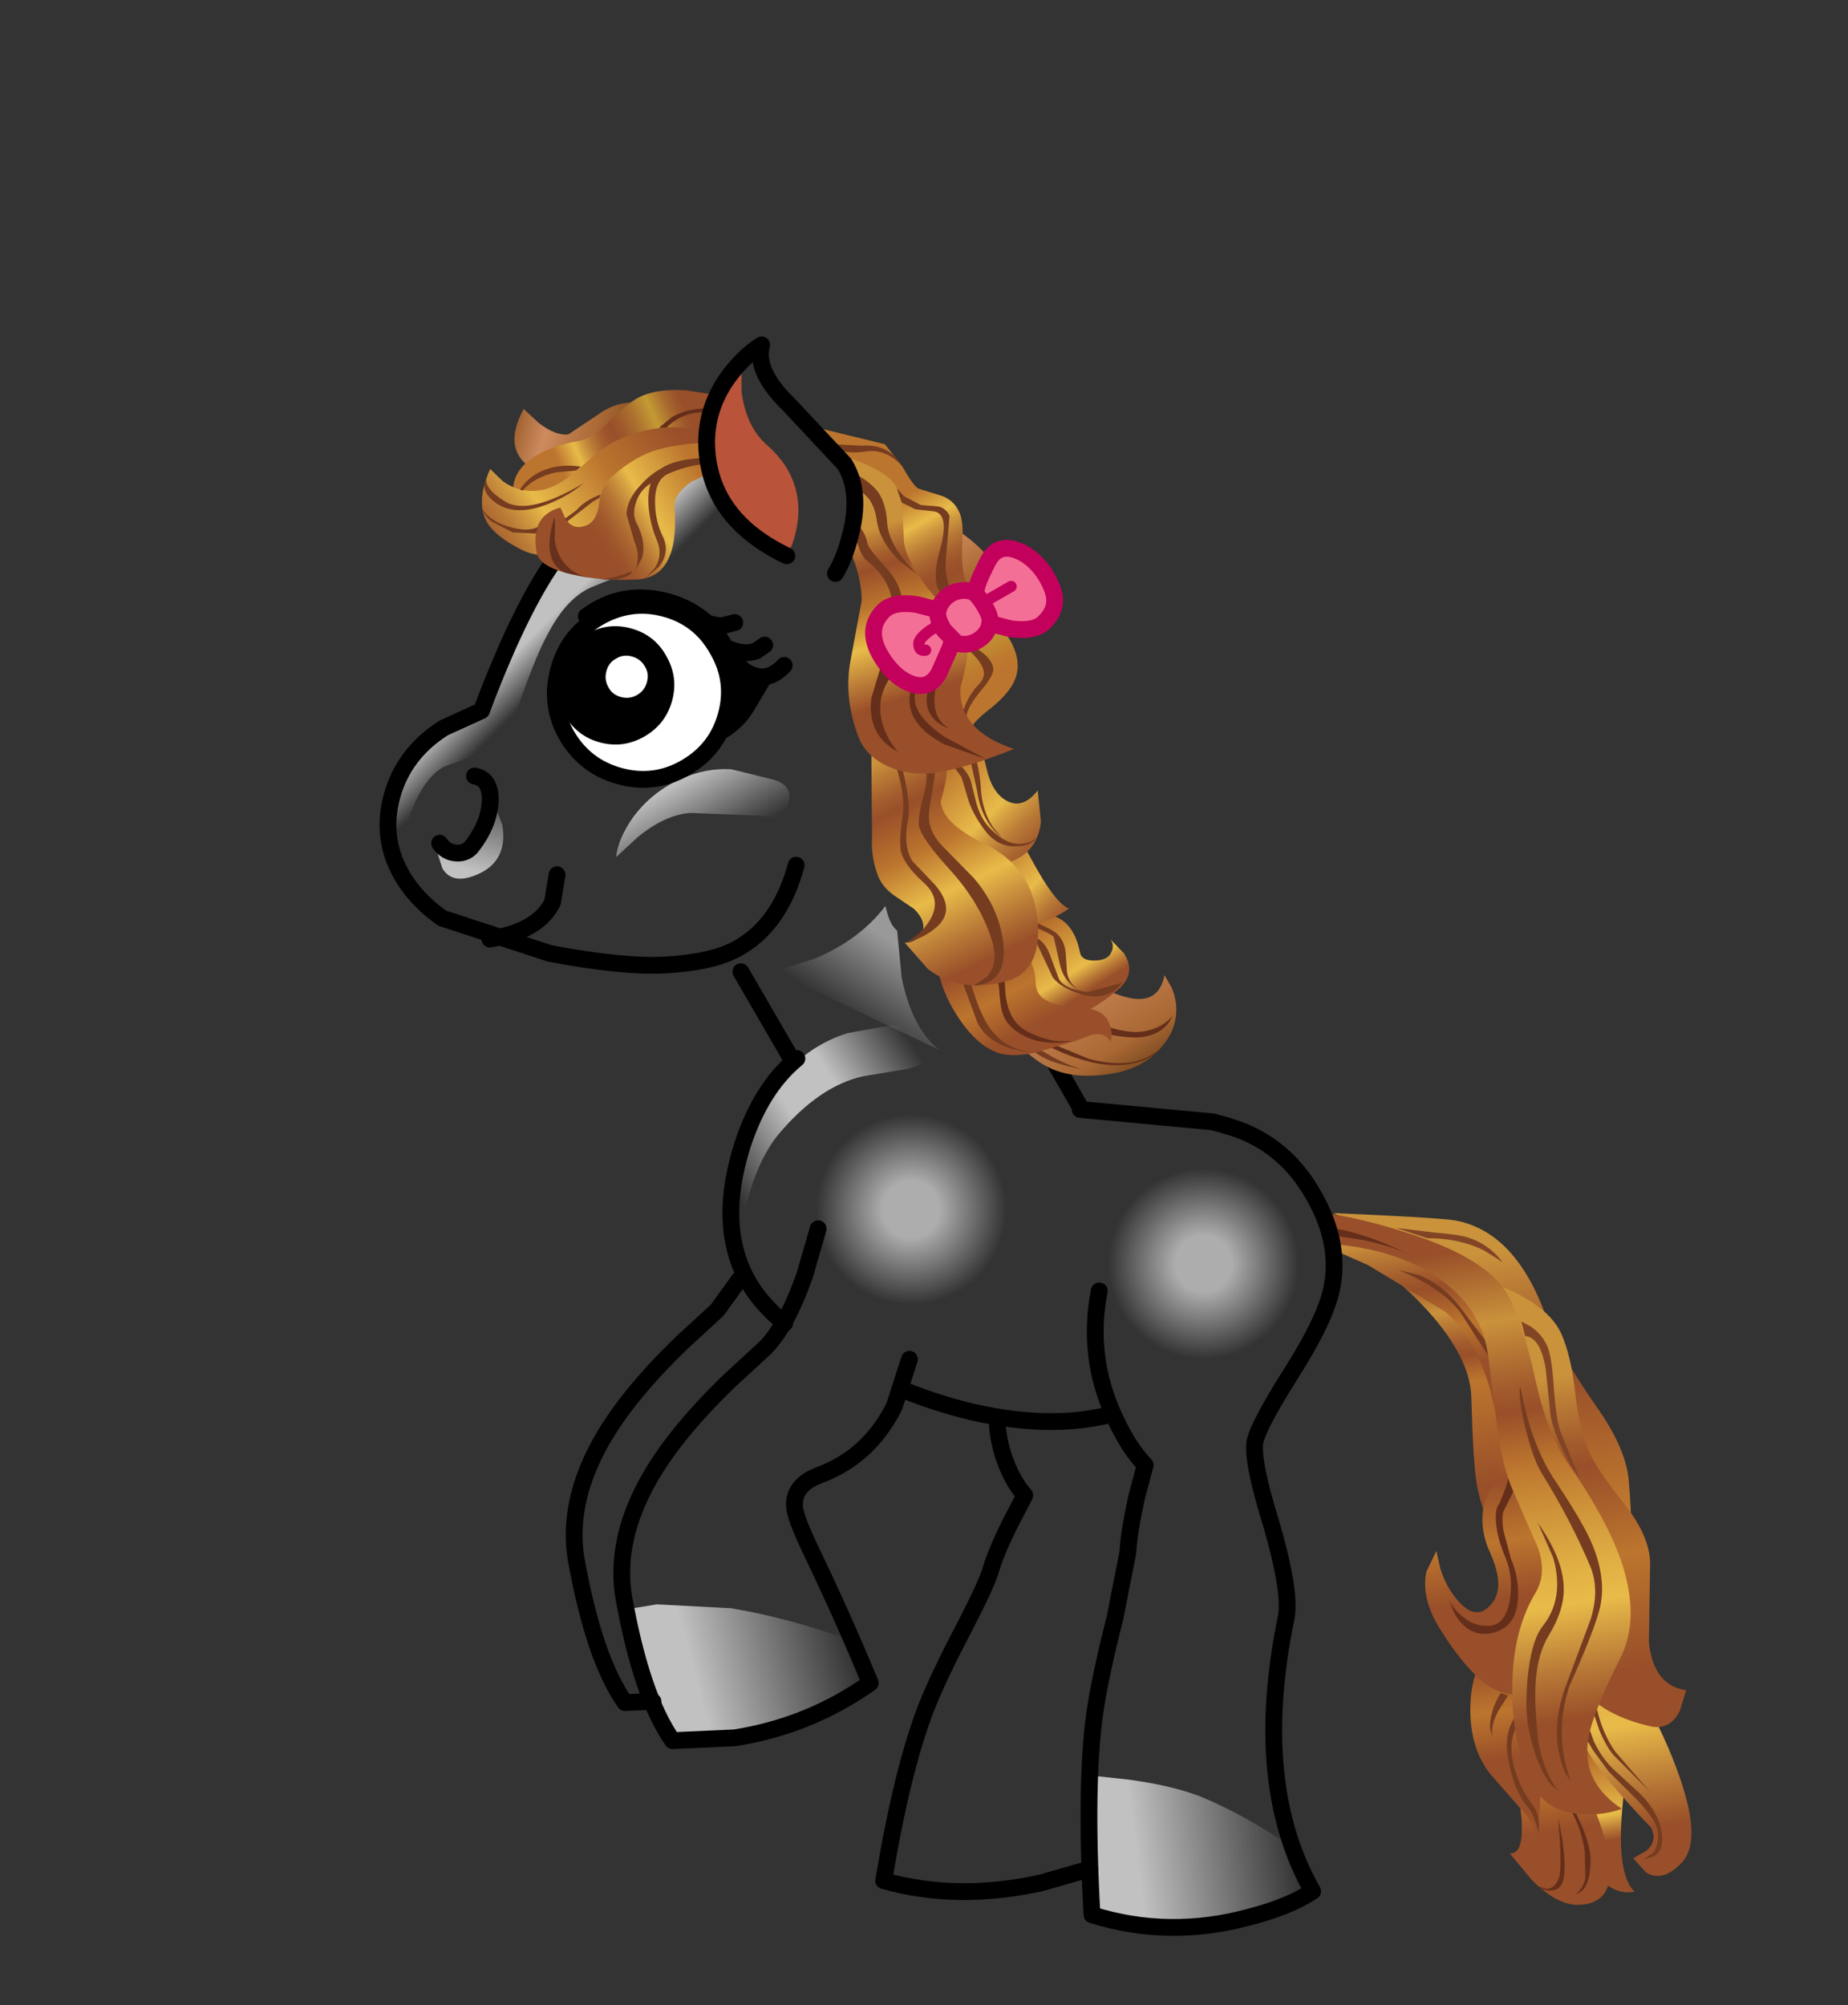 
<svg xmlns="http://www.w3.org/2000/svg" version="1.1" xmlns:xlink="http://www.w3.org/1999/xlink" preserveAspectRatio="none" x="0px" y="0px" width="330px" height="358px" viewBox="50 364 330 358">
<rect x="50" y="364" width="330" height="358" fill="#333333" stroke="none"/>
<defs>
<linearGradient id="Gradient_1" gradientUnits="userSpaceOnUse" x1="50.737" y1="56.2" x2="56.562" y2="47.6" spreadMethod="pad">
<stop  offset="2.745%" stop-color="#FFFFFF" stop-opacity="0"/>

<stop  offset="76.863%" stop-color="#FFFFFF" stop-opacity="0.498"/>
</linearGradient>

<linearGradient id="Gradient_2" gradientUnits="userSpaceOnUse" x1="37.837" y1="71.888" x2="58.363" y2="58.013" spreadMethod="pad">
<stop  offset="9.804%" stop-color="#FFFFFF" stop-opacity="0"/>

<stop  offset="43.137%" stop-color="#FFFFFF" stop-opacity="0.698"/>

<stop  offset="61.961%" stop-color="#FFFFFF" stop-opacity="0.698"/>

<stop  offset="92.941%" stop-color="#FFFFFF" stop-opacity="0"/>
</linearGradient>

<linearGradient id="Gradient_3" gradientUnits="userSpaceOnUse" x1="71.875" y1="130.962" x2="90.825" y2="128.438" spreadMethod="pad">
<stop  offset="23.529%" stop-color="#FFFFFF" stop-opacity="0.698"/>

<stop  offset="98.431%" stop-color="#FFFFFF" stop-opacity="0"/>
</linearGradient>

<linearGradient id="Gradient_4" gradientUnits="userSpaceOnUse" x1="32.512" y1="115.35" x2="50.788" y2="110.45" spreadMethod="pad">
<stop  offset="23.529%" stop-color="#FFFFFF" stop-opacity="0.698"/>

<stop  offset="98.431%" stop-color="#FFFFFF" stop-opacity="0"/>
</linearGradient>

<radialGradient id="Gradient_5" gradientUnits="userSpaceOnUse" cx="0" cy="0" r="8.512" fx="0" fy="0" gradientTransform="matrix( 1, 0, 0, -1, 8.55,8.55) " spreadMethod="pad">
<stop  offset="29.412%" stop-color="#FFFFFF" stop-opacity="0.6"/>

<stop  offset="100%" stop-color="#FFFFFF" stop-opacity="0"/>
</radialGradient>

<linearGradient id="Gradient_6" gradientUnits="userSpaceOnUse" x1="29.988" y1="26.137" x2="21.613" y2="17.762" spreadMethod="pad">
<stop  offset="38.824%" stop-color="#FFFFFF" stop-opacity="0"/>

<stop  offset="70.98%" stop-color="#FFFFFF" stop-opacity="0.698"/>
</linearGradient>

<linearGradient id="Gradient_7" gradientUnits="userSpaceOnUse" x1="18.363" y1="35.25" x2="16.137" y2="43.55" spreadMethod="pad">
<stop  offset="17.255%" stop-color="#FFFFFF" stop-opacity="0.2"/>

<stop  offset="88.627%" stop-color="#FFFFFF" stop-opacity="0.698"/>
</linearGradient>

<linearGradient id="Gradient_8" gradientUnits="userSpaceOnUse" x1="38.988" y1="40.912" x2="35.413" y2="34.688" spreadMethod="pad">
<stop  offset="0%" stop-color="#FFFFFF" stop-opacity="0"/>

<stop  offset="100%" stop-color="#FFFFFF" stop-opacity="0.698"/>
</linearGradient>

<linearGradient id="Gradient_9" gradientUnits="userSpaceOnUse" x1="32.013" y1="25.65" x2="41.987" y2="38.55" spreadMethod="pad">
<stop  offset="0.392%" stop-color="#994F29"/>

<stop  offset="14.118%" stop-color="#CA923B"/>

<stop  offset="18.039%" stop-color="#BD7F36"/>

<stop  offset="26.275%" stop-color="#A35C2D"/>

<stop  offset="30.98%" stop-color="#994F29"/>

<stop  offset="40.784%" stop-color="#BC752E"/>

<stop  offset="67.059%" stop-color="#E8BB49"/>

<stop  offset="74.118%" stop-color="#B87836"/>

<stop  offset="79.216%" stop-color="#994F29"/>

<stop  offset="98.431%" stop-color="#994F29"/>
</linearGradient>

<linearGradient id="Gradient_10" gradientUnits="userSpaceOnUse" x1="27.062" y1="28.938" x2="36.837" y2="41.562" spreadMethod="pad">
<stop  offset="0%" stop-color="#CA923B"/>

<stop  offset="7.059%" stop-color="#BD7F36"/>

<stop  offset="22.353%" stop-color="#A35C2D"/>

<stop  offset="30.588%" stop-color="#994F29"/>

<stop  offset="53.333%" stop-color="#BC752E"/>

<stop  offset="74.902%" stop-color="#994F29"/>

<stop  offset="90.98%" stop-color="#994F29"/>

<stop  offset="98.431%" stop-color="#994F29"/>
</linearGradient>

<linearGradient id="Gradient_11" gradientUnits="userSpaceOnUse" x1="10.387" y1="1.887" x2="23.113" y2="18.312" spreadMethod="pad">
<stop  offset="0.392%" stop-color="#994F29"/>

<stop  offset="14.118%" stop-color="#CA923B"/>

<stop  offset="18.039%" stop-color="#BD7F36"/>

<stop  offset="26.275%" stop-color="#A35C2D"/>

<stop  offset="30.98%" stop-color="#994F29"/>

<stop  offset="40.784%" stop-color="#BC752E"/>

<stop  offset="79.216%" stop-color="#994F29"/>

<stop  offset="98.431%" stop-color="#994F29"/>
</linearGradient>

<linearGradient id="Gradient_12" gradientUnits="userSpaceOnUse" x1="21.3" y1="24.9" x2="31.6" y2="38.2" spreadMethod="pad">
<stop  offset="0%" stop-color="#CA923B"/>

<stop  offset="7.059%" stop-color="#BD7F36"/>

<stop  offset="22.353%" stop-color="#A35C2D"/>

<stop  offset="30.588%" stop-color="#994F29"/>

<stop  offset="53.333%" stop-color="#BC752E"/>

<stop  offset="74.902%" stop-color="#994F29"/>

<stop  offset="90.98%" stop-color="#994F29"/>

<stop  offset="98.431%" stop-color="#994F29"/>
</linearGradient>

<linearGradient id="Gradient_13" gradientUnits="userSpaceOnUse" x1="6.025" y1="1.087" x2="14.475" y2="12.012" spreadMethod="pad">
<stop  offset="0%" stop-color="#CA923B"/>

<stop  offset="7.059%" stop-color="#BD7F36"/>

<stop  offset="22.353%" stop-color="#A35C2D"/>

<stop  offset="30.588%" stop-color="#994F29"/>

<stop  offset="53.333%" stop-color="#BC752E"/>

<stop  offset="74.902%" stop-color="#994F29"/>

<stop  offset="90.98%" stop-color="#994F29"/>

<stop  offset="98.431%" stop-color="#994F29"/>
</linearGradient>

<linearGradient id="Gradient_14" gradientUnits="userSpaceOnUse" x1="11.512" y1="3.625" x2="48.688" y2="51.675" spreadMethod="pad">
<stop  offset="0%" stop-color="#CA923B"/>

<stop  offset="3.922%" stop-color="#BD7F36"/>

<stop  offset="12.157%" stop-color="#A35C2D"/>

<stop  offset="16.863%" stop-color="#994F29"/>

<stop  offset="32.941%" stop-color="#BC752E"/>

<stop  offset="61.569%" stop-color="#E8BB49"/>

<stop  offset="69.412%" stop-color="#B87836"/>

<stop  offset="74.902%" stop-color="#994F29"/>

<stop  offset="90.98%" stop-color="#994F29"/>

<stop  offset="98.431%" stop-color="#994F29"/>
</linearGradient>

<linearGradient id="Gradient_15" gradientUnits="userSpaceOnUse" x1="-1.663" y1="5.537" x2="10.663" y2="21.462" spreadMethod="pad">
<stop  offset="0%" stop-color="#CA923B"/>

<stop  offset="7.059%" stop-color="#BD7F36"/>

<stop  offset="22.353%" stop-color="#A35C2D"/>

<stop  offset="30.588%" stop-color="#994F29"/>

<stop  offset="53.333%" stop-color="#BC752E"/>

<stop  offset="74.902%" stop-color="#994F29"/>

<stop  offset="90.98%" stop-color="#994F29"/>

<stop  offset="98.431%" stop-color="#994F29"/>
</linearGradient>

<linearGradient id="Gradient_16" gradientUnits="userSpaceOnUse" x1="4.85" y1="1.363" x2="28.45" y2="31.838" spreadMethod="pad">
<stop  offset="14.118%" stop-color="#CA923B"/>

<stop  offset="18.431%" stop-color="#BD7F36"/>

<stop  offset="27.451%" stop-color="#A35C2D"/>

<stop  offset="32.549%" stop-color="#994F29"/>

<stop  offset="50.98%" stop-color="#BC752E"/>

<stop  offset="73.725%" stop-color="#994F29"/>

<stop  offset="100%" stop-color="#994F29"/>
</linearGradient>

<linearGradient id="Gradient_17" gradientUnits="userSpaceOnUse" x1="10.188" y1="1.575" x2="36.013" y2="34.925" spreadMethod="pad">
<stop  offset="0.392%" stop-color="#994F29"/>

<stop  offset="14.118%" stop-color="#CA923B"/>

<stop  offset="18.039%" stop-color="#BD7F36"/>

<stop  offset="26.275%" stop-color="#A35C2D"/>

<stop  offset="30.98%" stop-color="#994F29"/>

<stop  offset="40.784%" stop-color="#BC752E"/>

<stop  offset="49.804%" stop-color="#CE9239"/>

<stop  offset="60.784%" stop-color="#E1B044"/>

<stop  offset="67.059%" stop-color="#E8BB49"/>

<stop  offset="79.216%" stop-color="#B87836"/>

<stop  offset="87.843%" stop-color="#994F29"/>

<stop  offset="98.431%" stop-color="#994F29"/>
</linearGradient>

<linearGradient id="Gradient_18" gradientUnits="userSpaceOnUse" x1="9.337" y1="8.587" x2="16.363" y2="26.212" spreadMethod="pad">
<stop  offset="0%" stop-color="#A26331"/>

<stop  offset="20%" stop-color="#CE8B5E"/>

<stop  offset="70.588%" stop-color="#AA6834"/>

<stop  offset="93.333%" stop-color="#6D411A"/>
</linearGradient>

<linearGradient id="Gradient_19" gradientUnits="userSpaceOnUse" x1="7.087" y1="1.488" x2="14.113" y2="19.113" spreadMethod="pad">
<stop  offset="0%" stop-color="#CA923B"/>

<stop  offset="3.922%" stop-color="#BD7F36"/>

<stop  offset="12.157%" stop-color="#A35C2D"/>

<stop  offset="16.863%" stop-color="#994F29"/>

<stop  offset="32.941%" stop-color="#BC752E"/>

<stop  offset="61.569%" stop-color="#E8BB49"/>

<stop  offset="69.412%" stop-color="#B87836"/>

<stop  offset="74.902%" stop-color="#994F29"/>

<stop  offset="90.98%" stop-color="#994F29"/>

<stop  offset="98.431%" stop-color="#994F29"/>
</linearGradient>

<linearGradient id="Gradient_20" gradientUnits="userSpaceOnUse" x1="2.962" y1="2.475" x2="9.037" y2="21.425" spreadMethod="pad">
<stop  offset="0%" stop-color="#CA923B"/>

<stop  offset="7.059%" stop-color="#BD7F36"/>

<stop  offset="22.353%" stop-color="#A35C2D"/>

<stop  offset="30.588%" stop-color="#994F29"/>

<stop  offset="53.333%" stop-color="#BC752E"/>

<stop  offset="74.902%" stop-color="#994F29"/>

<stop  offset="90.98%" stop-color="#994F29"/>

<stop  offset="98.431%" stop-color="#994F29"/>
</linearGradient>

<linearGradient id="Gradient_21" gradientUnits="userSpaceOnUse" x1="7.5" y1="11.2" x2="16.8" y2="22.5" spreadMethod="pad">
<stop  offset="0.784%" stop-color="#994F29"/>

<stop  offset="34.118%" stop-color="#BC752E"/>

<stop  offset="64.314%" stop-color="#E8BB49"/>

<stop  offset="70.588%" stop-color="#D29C40"/>

<stop  offset="78.824%" stop-color="#B97A36"/>

<stop  offset="86.667%" stop-color="#A8622F"/>

<stop  offset="93.725%" stop-color="#9D542B"/>

<stop  offset="100%" stop-color="#994F29"/>
</linearGradient>

<linearGradient id="Gradient_22" gradientUnits="userSpaceOnUse" x1="2.638" y1="2.675" x2="14.463" y2="17.025" spreadMethod="pad">
<stop  offset="0.784%" stop-color="#994F29"/>

<stop  offset="34.118%" stop-color="#BC752E"/>

<stop  offset="64.314%" stop-color="#E8BB49"/>

<stop  offset="70.588%" stop-color="#D29C40"/>

<stop  offset="78.824%" stop-color="#B97A36"/>

<stop  offset="86.667%" stop-color="#A8622F"/>

<stop  offset="93.725%" stop-color="#9D542B"/>

<stop  offset="100%" stop-color="#994F29"/>
</linearGradient>

<linearGradient id="Gradient_23" gradientUnits="userSpaceOnUse" x1="2.275" y1="5.787" x2="12.025" y2="30.212" spreadMethod="pad">
<stop  offset="0%" stop-color="#CA923B"/>

<stop  offset="3.922%" stop-color="#BD7F36"/>

<stop  offset="12.157%" stop-color="#A35C2D"/>

<stop  offset="16.863%" stop-color="#994F29"/>

<stop  offset="32.941%" stop-color="#BC752E"/>

<stop  offset="49.02%" stop-color="#E8BB49"/>

<stop  offset="64.314%" stop-color="#B87836"/>

<stop  offset="74.902%" stop-color="#994F29"/>

<stop  offset="90.98%" stop-color="#994F29"/>

<stop  offset="98.431%" stop-color="#994F29"/>
</linearGradient>

<linearGradient id="Gradient_24" gradientUnits="userSpaceOnUse" x1="12.837" y1="4.35" x2="21.462" y2="13.05" spreadMethod="pad">
<stop  offset="0%" stop-color="#A26331"/>

<stop  offset="20%" stop-color="#CE8B5E"/>

<stop  offset="54.118%" stop-color="#AA6834"/>

<stop  offset="93.333%" stop-color="#6D411A"/>
</linearGradient>

<linearGradient id="Gradient_25" gradientUnits="userSpaceOnUse" x1="6.1" y1="3.087" x2="21.3" y2="18.413" spreadMethod="pad">
<stop  offset="15.294%" stop-color="#BC752E"/>

<stop  offset="28.235%" stop-color="#E8BB49"/>

<stop  offset="32.549%" stop-color="#D29C40"/>

<stop  offset="38.431%" stop-color="#B97A36"/>

<stop  offset="43.922%" stop-color="#A8622F"/>

<stop  offset="49.02%" stop-color="#9D542B"/>

<stop  offset="53.333%" stop-color="#994F29"/>

<stop  offset="59.216%" stop-color="#9E582B"/>

<stop  offset="68.235%" stop-color="#AC702E"/>

<stop  offset="79.216%" stop-color="#C29734"/>

<stop  offset="80%" stop-color="#C49A34"/>

<stop  offset="83.529%" stop-color="#C29133"/>

<stop  offset="92.157%" stop-color="#BE7C2F"/>

<stop  offset="97.647%" stop-color="#BC752E"/>
</linearGradient>

<linearGradient id="Gradient_26" gradientUnits="userSpaceOnUse" x1="7.437" y1="7.9" x2="18.762" y2="24.9" spreadMethod="pad">
<stop  offset="0%" stop-color="#CA923B"/>

<stop  offset="3.922%" stop-color="#BD7F36"/>

<stop  offset="12.157%" stop-color="#A35C2D"/>

<stop  offset="16.863%" stop-color="#994F29"/>

<stop  offset="32.941%" stop-color="#BC752E"/>

<stop  offset="49.02%" stop-color="#E8BB49"/>

<stop  offset="64.314%" stop-color="#B87836"/>

<stop  offset="74.902%" stop-color="#994F29"/>

<stop  offset="90.98%" stop-color="#994F29"/>

<stop  offset="98.431%" stop-color="#994F29"/>
</linearGradient>

<linearGradient id="Gradient_27" gradientUnits="userSpaceOnUse" x1="1.412" y1="6.55" x2="14.388" y2="6.55" spreadMethod="pad">
<stop  offset="0%" stop-color="#A26331"/>

<stop  offset="20%" stop-color="#CE8B5E"/>

<stop  offset="54.118%" stop-color="#AA6834"/>

<stop  offset="93.333%" stop-color="#6D411A"/>
</linearGradient>

<linearGradient id="Gradient_28" gradientUnits="userSpaceOnUse" x1="5.025" y1="11.925" x2="16.375" y2="2.775" spreadMethod="pad">
<stop  offset="15.294%" stop-color="#BC752E"/>

<stop  offset="28.235%" stop-color="#E8BB49"/>

<stop  offset="32.549%" stop-color="#D29C40"/>

<stop  offset="38.431%" stop-color="#B97A36"/>

<stop  offset="43.922%" stop-color="#A8622F"/>

<stop  offset="49.02%" stop-color="#9D542B"/>

<stop  offset="53.333%" stop-color="#994F29"/>

<stop  offset="59.216%" stop-color="#9E582B"/>

<stop  offset="68.235%" stop-color="#AC702E"/>

<stop  offset="79.216%" stop-color="#C29734"/>

<stop  offset="80%" stop-color="#C49A34"/>

<stop  offset="83.137%" stop-color="#BB8B32"/>

<stop  offset="90.196%" stop-color="#A96A2E"/>

<stop  offset="90.196%" stop-color="#A96A2E" stop-opacity="0"/>

<stop  offset="100%" stop-color="#000000" stop-opacity="0"/>
</linearGradient>

<linearGradient id="Gradient_29" gradientUnits="userSpaceOnUse" x1="5.025" y1="11.925" x2="16.375" y2="2.775" spreadMethod="pad">
<stop  offset="0%" stop-color="#000000" stop-opacity="0"/>

<stop  offset="90.196%" stop-color="#A96A2E" stop-opacity="0"/>

<stop  offset="90.196%" stop-color="#A96A2E"/>

<stop  offset="96.078%" stop-color="#9D562B"/>

<stop  offset="100%" stop-color="#994F29"/>
</linearGradient>

<linearGradient id="Gradient_30" gradientUnits="userSpaceOnUse" x1="14.288" y1="2.838" x2="0.513" y2="19.663" spreadMethod="pad">
<stop  offset="0.784%" stop-color="#994F29"/>

<stop  offset="34.118%" stop-color="#BC752E"/>

<stop  offset="64.314%" stop-color="#E8BB49"/>

<stop  offset="70.588%" stop-color="#D29C40"/>

<stop  offset="78.824%" stop-color="#B97A36"/>

<stop  offset="86.667%" stop-color="#A8622F"/>

<stop  offset="93.725%" stop-color="#9D542B"/>

<stop  offset="100%" stop-color="#994F29"/>
</linearGradient>

<linearGradient id="Gradient_31" gradientUnits="userSpaceOnUse" x1="19.125" y1="7.412" x2="8.375" y2="18.788" spreadMethod="pad">
<stop  offset="2.353%" stop-color="#BC752E"/>

<stop  offset="37.255%" stop-color="#E8BB49"/>

<stop  offset="43.137%" stop-color="#D29C40"/>

<stop  offset="50.98%" stop-color="#B97A36"/>

<stop  offset="58.824%" stop-color="#A8622F"/>

<stop  offset="65.49%" stop-color="#9D542B"/>

<stop  offset="71.373%" stop-color="#994F29"/>

<stop  offset="100%" stop-color="#994F29"/>
</linearGradient>

<g id="Symbol_100_0_Layer0_0_FILL">
<path fill="url(#Gradient_1)" stroke="none" d="
M 55.05 48.1
Q 54.55 47.7 54.25 46.8
L 54 45.9
Q 51.75 48.9 47.7 50.6
L 44.1 51.75 58.8 58.75
Q 56.35 56.8 55.45 52.25
L 55.05 48.1 Z"/>
</g>

<g id="Symbol_100_0_Layer0_1_FILL">
<path fill="url(#Gradient_2)" stroke="none" d="
M 54 56.65
L 50.65 57.25
Q 46.9 58.4 44.2 61.85 41.7 65.2 41.1 69.25 40.45 73.35 40.9 76.4 41.05 74.8 41.55 72.7 42.6 68.55 44.45 66.3 48.1 61.95 52.05 61.1
L 55.05 60.6
Q 56.7 60.4 57.7 59.75 59.5 58.65 57.75 57.45 56.05 56.15 54 56.65 Z"/>
</g>

<g id="Symbol_100_0_Layer0_2_FILL">
<path fill="url(#Gradient_3)" stroke="none" d="
M 72.5 123.55
Q 72.25 129.45 72.9 135.85 79.8 138 86.55 136 89.95 135.05 91.9 133.6 91.05 132.05 90.35 129.95 85.95 126.95 82 125.35 79.45 124.4 75.75 123.9
L 72.5 123.55 Z"/>
</g>

<g id="Symbol_100_0_Layer0_3_FILL">
<path fill="url(#Gradient_4)" stroke="none" d="
M 52.6 115.25
L 50.85 111.45
Q 45.55 109.5 40.25 108.6
L 33.6 108.25 30.85 108.7
Q 32.35 116.7 34.95 120.45
L 40.5 120.15
Q 47.2 119.1 52.6 115.25 Z"/>
</g>

<g id="Symbol_3_0_Layer0_0_FILL">
<path fill="url(#Gradient_5)" stroke="none" d="
M 17.05 8.55
Q 17.05 5 14.55 2.5 12.05 0 8.55 0 5.05 0 2.5 2.5 0 5.05 0 8.55 0 12.05 2.5 14.55 5 17.05 8.55 17.05 12.1 17.05 14.55 14.55 17.05 12.1 17.05 8.55 Z"/>
</g>

<g id="Symbol_101_0_Layer0_0_FILL">
<path fill="url(#Gradient_6)" stroke="none" d="
M 42.8 11.4
Q 49.7 8.25 46.6 7.45 38.95 5.4 33.15 7.9 29.8 9.35 26 13.35 23.25 16.2 20.35 22.65 18.85 25.9 17.95 28.55
L 14.6 30.15
Q 10.9 32.5 9.9 36.2 9.3 38.5 9.85 40.8
L 10.45 42.55
Q 10.65 40.6 11.3 38.6 12.6 34.4 14.75 33.4 16.95 32.7 18.2 31.8 20.55 30.35 21.5 27.3 22.9 23.35 23.85 21.65 25.6 18.25 28 17.35
L 42.8 11.4 Z"/>
</g>

<g id="Symbol_101_0_Layer0_1_FILL">
<path fill="url(#Gradient_7)" stroke="none" d="
M 17.85 39.55
Q 16 42.4 14.2 40.35
L 14 41.15 14.45 42.55
Q 15.2 43.8 16.85 43.35 20.4 42.3 19.8 38.65
L 18.5 35.3
Q 18.65 36.35 18.4 37.8
L 17.85 39.55 Z"/>
</g>

<g id="Symbol_101_0_Layer0_2_FILL">
<path fill="url(#Gradient_8)" stroke="none" d="
M 43 37.85
Q 44.95 38.35 45.35 36.75 45.8 35.1 43.9 34.6
L 40.25 33.7
Q 38 33.55 35.65 34.6 33.15 35.75 31.5 37.95 30.15 39.85 29.95 41.55
L 31.9 39.75
Q 34.35 37.75 36.6 37.6
L 43 37.85 Z"/>
</g>

<g id="Mask_Mask_Symbol_96_0_Layer0_0_FILL">
<path fill="#FFFFFF" stroke="none" d="
M 93.65 75
Q 95 80.5 91.25 85.95
L 98.65 101.75 101.25 114.4 101.15 142.15 124 144.25 138.15 132.75 135.2 106.3 122.65 84.55 110.25 70.65 91.2 70.05
Q 93.2 73.3 93.65 75 Z"/>
</g>

<g id="Symbol_39_0_Layer0_0_FILL">
<path fill="url(#Gradient_9)" stroke="none" d="
M 38.1 31.45
L 37.65 23.45 33.05 22.8 32.45 25.45
Q 31.85 28.55 31.8 30.65 31.7 33.2 33 35.9 34.3 38.65 36.35 40 39.2 41.85 41.4 40 39.05 39.55 38.1 31.45 Z"/>
</g>

<g id="Symbol_39_0_Layer0_1_FILL">
<path fill="url(#Gradient_10)" stroke="none" d="
M 29.75 43.5
L 32.25 44.45
Q 35.1 45.15 36.95 43.9 41.3 41.05 36.3 35.8 33.65 33.05 32.25 29.8 30.7 26.2 31.4 23.45 28.65 25.2 26.65 27.55 22.7 32.3 26.5 35.55 29.35 38 30.15 40.6 30.9 42.9 29.75 43.5 Z"/>
</g>

<g id="Symbol_39_0_Layer0_2_FILL">
<path fill="url(#Gradient_11)" stroke="none" d="
M 23.3 19.65
Q 24.45 17.6 24.95 15.05 25.9 9.9 22.7 7.45 19.5 5 14.25 2.7 11.65 1.6 9.65 0.95
L 3.95 4.2
Q 7.05 3.95 10.65 5.05 15.35 6.55 16.3 9.6 17.9 14.65 18.7 16.15 20.4 19.25 23.3 19.65 Z"/>
</g>

<g id="Symbol_39_0_Layer0_3_FILL">
<path fill="url(#Gradient_12)" stroke="none" d="
M 24.1 20.95
Q 23.2 20.25 23.5 23.45 23.9 27.65 23.3 29.05 22.35 31.4 23.15 34.25 24.05 37.4 26.4 38.3
L 30.1 39.55
Q 31.4 39.95 31.8 40.65 31.05 36.6 29.7 32.1 27 23.1 24.1 20.95 Z"/>
</g>

<g id="Symbol_39_0_Layer0_4_FILL">
<path fill="url(#Gradient_13)" stroke="none" d="
M 17.45 7.6
Q 18.6 9.1 19.2 10.5 19.7 7.9 18.05 5.15 16.3 2.15 12.85 0.55 9.8 -0.85 4.6 1.35 2 2.45 0 3.8
L 0.3 5.3 4.4 4.55 12.1 4.2
Q 15.05 4.6 17.45 7.6 Z"/>
</g>

<g id="Symbol_39_0_Layer0_5_FILL">
<path fill="#753C20" stroke="none" d="
M 28.2 34.3
L 29.35 36.05
Q 31.05 37.9 33.15 37.35
L 31.45 37
Q 29.6 36.3 28.2 34.3 Z"/>
</g>

<g id="Symbol_39_0_Layer0_6_FILL">
<path fill="#642E1A" stroke="none" d="
M 25.85 27.9
Q 25.85 28.5 24.3 29.9 23.35 30.8 22.45 30.95
L 22.7 31
Q 24.85 31 26.05 29.1
L 25.85 27.9 Z"/>
</g>

<g id="Symbol_39_0_Layer0_7_FILL">
<path fill="#753C20" stroke="none" d="
M 31.75 40.35
Q 31.65 39 30.65 38.5 29.35 37.9 28.5 36.85 27.15 35.25 27.5 33.35
L 27.15 32.4 26.95 33.5
Q 26.85 34.8 27.35 35.8 28.55 38.25 30.15 38.85 31.1 39.2 31.75 40.35 Z"/>
</g>

<g id="Symbol_39_0_Layer0_8_FILL">
<path fill="#753C20" stroke="none" d="
M 25.25 34.65
L 25.7 35.3
Q 25.239 34.521 25.6 32.85
L 26.1 31.15 25.4 31.35
Q 24.85 33.35 25.25 34.65 Z"/>
</g>

<g id="Symbol_39_0_Layer0_9_FILL">
<path fill="#753C20" stroke="none" d="
M 7.15 3.35
Q 11.25 2.5 13.45 3.45
L 16.95 5.5 16.3 4.4 13.5 3.15
Q 11.5 2.2 9.15 2.65
L 7.15 3.35 Z"/>
</g>

<g id="Symbol_39_0_Layer0_10_FILL">
<path fill="#642E1A" stroke="none" d="
M 32.95 44.6
Q 33.6 44.7 34.25 44.2 35.1 43.6 34.95 42.5 34.85 41.45 34 39.7
L 33.15 38.15 33.9 40.15
Q 34.6 42.25 34.55 42.8 34.45 43.95 33.7 44.4
L 32.95 44.6 Z"/>
</g>

<g id="Symbol_39_0_Layer0_11_FILL">
<path fill="#642E1A" stroke="none" d="
M 34.55 36.85
L 34.15 37
Q 35.35 37.75 36.2 39.45
L 36.85 41.55
Q 36.85 42.6 36.3 43.3 37.6 42.25 36.85 39.7 36.6 38.85 35.55 37.75
L 34.55 36.85 Z"/>
</g>

<g id="Symbol_40_0_Layer0_0_FILL">
<path fill="url(#Gradient_14)" stroke="none" d="
M 41.1 38.3
Q 42 39 41.2 40.4
L 40.25 41.65 41.65 42.1
Q 43.35 42.05 44.55 39.45 45.8 36.75 42.55 32.95 40.4 30.4 37.35 28.35 35.95 27.4 34.8 23.95
L 33.9 20.75
Q 33.3 16.75 31.5 12.2 30.55 9.75 27.05 8 22.65 5.75 20.7 3.55 16.15 -1.6 10.65 0.7 9.15 1.35 0 6.45
L 12.45 5.15 18.6 6.45 28.3 18.1 30.25 21.6
Q 32.05 25.95 31.5 30.2 30.95 34.4 35.4 36.4 37.75 37.4 41.1 38.3 Z"/>
</g>

<g id="Symbol_40_0_Layer0_1_FILL">
<path fill="#753C20" stroke="none" d="
M 41.8 38.3
Q 42.15 39.2 41.9 40.1
L 41.15 41.25 42.05 40.35
Q 42.85 39.15 41.9 37.75 41.1 36.6 39.35 36.2
L 36.45 35.65
Q 35.25 35.35 34.25 34.5
L 33.55 33.7 33.55 34.7 34.4 35.25 36.2 36.1 39.3 36.85
Q 41.5 37.5 41.8 38.3 Z"/>
</g>

<g id="Symbol_40_0_Layer0_2_FILL">
<path fill="#753C20" stroke="none" d="
M 40.25 35.55
L 36.35 34.2
Q 34.85 33.45 33.8 31.8
L 33.7 32.4 34.45 33.3
Q 35.4 34.25 36.25 34.55
L 40.25 35.55 Z"/>
</g>

<g id="Symbol_40_0_Layer0_3_FILL">
<path fill="#814526" stroke="none" d="
M 9.2 2.7
L 5.75 4.35 8.65 3.55
Q 11.35 1.9 13.8 1.55
L 15.7 1.5
Q 14 0.75 11.9 1.45 11.15 1.7 9.2 2.7 Z"/>
</g>

<g id="Symbol_41_0_Layer0_0_FILL">
<path fill="url(#Gradient_15)" stroke="none" d="
M 3.15 0
Q 4.1 3.7 4.2 6.15 4.25 7.4 3.55 10.4 3.2 13.15 5.1 14.85 7.25 16.8 6.3 18.9 5.45 20.9 3.55 20.35 2.15 19.95 1.15 18.7
L 0.4 17.5 0 19.65
Q 0.1 22.1 2.6 23.55 5.8 25.45 8.1 25.4 10.75 25.3 12.45 22.55 14.25 19.7 14 15.85 13.8 12.1 11.95 9.9
L 6.9 4.85
Q 3.65 1.65 3.15 0 Z"/>
</g>

<g id="Symbol_41_0_Layer0_1_FILL">
<path fill="#642E1A" stroke="none" d="
M 5 7.9
L 5 8.85 4.8 10.45
Q 4.5 11.15 4.95 12.2 5.4 13.35 6.5 14.4 7.65 15.5 7.85 17.55 8 19.7 6.7 20.6 5.4 21.5 4.1 21.3 3.2 21.2 2.55 20.7
L 3.45 21.55
Q 5.2 22.6 7 21.1 8.95 19.45 8.55 17.2 8.25 15.4 7 14.2
L 5.75 12.4
Q 5.2 11.3 5.35 10.75
L 5.75 8.7 5 7.9 Z"/>
</g>

<g id="Symbol_42_0_Layer0_0_FILL">
<path fill="url(#Gradient_16)" stroke="none" d="
M 27.7 22.55
Q 24.75 23.9 23.4 20.7
L 21.75 14.4
Q 21.1 12.3 18.2 11.1 14.65 9.65 13.65 8.5 12.45 7.15 11.35 4.6 10.3 2.25 9.05 1.05 7.55 -0.4 3.65 0.2
L 0 1.05
Q 2.2 0.95 4.1 3.5 5.7 5.6 6.5 8.5 7 10.45 9.7 12.7
L 14 16.35
Q 15.7 18.1 16.1 19.45
L 16.65 24.5
Q 16.9 27.8 20 28.2 22.2 28.45 25.3 27.3 27.15 26.65 27.6 24.55
L 27.7 22.55 Z"/>
</g>

<g id="Symbol_42_0_Layer0_1_FILL">
<path fill="#814526" stroke="none" d="
M 13.75 11.4
L 11.05 8.7
Q 10.4 7.95 9.5 5.55 8.65 3.25 8.05 2.7 7.35 2.05 6.2 2
L 5.25 2.1 5.9 3.05
Q 7.25 2.35 8.4 4.55
L 9.85 7.95
Q 10.6 9.4 12.75 10.85
L 13.75 11.4 Z"/>
</g>

<g id="Symbol_43_0_Layer0_0_FILL">
<path fill="url(#Gradient_17)" stroke="none" d="
M 35.65 23.7
Q 36.6 19.35 33.5 15.75 31.25 13.2 26.75 10.9 24.3 9.6 22.15 6.05 19.8 2.2 17.85 0.8 15.2 -1.05 7.35 1.3 3.4 2.45 0 4
L 1.3 6.1
Q 7.1 3.05 11.35 3.1 15.9 3.15 17.55 6.65
L 20 12
Q 21.15 14.4 22.4 15.7
L 26.1 19.15
Q 27.45 20.7 26.9 22.8 25.75 27.05 27 31.55 28.15 35.8 30.7 37.95 32.65 39.7 36.1 37.7 37.85 36.7 39.15 35.35 35.25 35.35 34.75 31.95 34.4 29.75 35.65 23.7 Z"/>
</g>

<g id="Symbol_43_0_Layer0_1_FILL">
<path fill="#753C20" stroke="none" d="
M 21 7.4
L 21 7.65
Q 21.5 9.25 22.75 10.95 23.95 12.65 24.95 13.2 28.35 15.3 31 17.85 32.4 19.2 32.25 22.05
L 31.55 28.95
Q 31.3 32.6 32.7 34.55 33.35 35.55 34.1 35.8 31.6 33.05 31.9 28.4 32.75 23.2 32.8 20.95 32.85 18 30.5 15.85 29.3 14.75 26.15 13 23.25 11.45 21 7.4 Z"/>
</g>

<g id="Symbol_43_0_Layer0_2_FILL">
<path fill="#753C20" stroke="none" d="
M 29.25 21.05
Q 28.6 18.75 25.55 17.2
L 27.65 19.15
Q 29.55 21.75 28.25 25.1 27.6 26.85 28.1 29.95 28.55 32.5 29.25 33.75 30.7 36.4 32.55 37.15
L 33.35 37.25
Q 32.627 37.043 31.85 36.3 30.65 35.15 30 33.35 29.1 31.1 28.85 29.6 28.45 27.45 29 25.45 29.75 22.75 29.25 21.05 Z"/>
</g>

<g id="Symbol_43_0_Layer0_3_FILL">
<path fill="#642E1A" stroke="none" d="
M 1 5.45
L 4.1 4.05
Q 6.322 3.171 8.2 2.8
L 7.3 2.95
Q 3.4 3.6 0.7 4.95
L 1 5.45 Z"/>
</g>

<g id="Symbol_44_0_Layer0_0_FILL">
<path fill="#FFFFFF" stroke="none" d="
M 14.55 27.2
Q 12.3 29.45 12.3 32.65 12.3 35.9 14.55 38.15 16.85 40.4 20.05 40.4 23.25 40.4 25.5 38.15 27.8 35.85 27.8 32.65 27.8 29.45 25.5 27.2 23.25 24.9 20.05 24.9 16.85 24.9 14.55 27.2 Z"/>
</g>

<g id="Symbol_44_0_Layer0_1_FILL">
<path fill="#000000" stroke="none" d="
M 12.3 32.65
Q 12.3 34.85 13.85 36.4 15.4 37.95 17.55 37.95 19.7 37.95 21.25 36.4 22.8 34.85 22.8 32.65 22.8 30.5 21.25 28.95 19.75 27.4 17.55 27.4 15.4 27.4 13.85 28.95 12.3 30.5 12.3 32.65 Z"/>
</g>

<g id="Symbol_44_0_Layer0_2_FILL">
<path fill="#FFFFFF" stroke="none" d="
M 16.45 31.65
Q 16.45 32.45 17 33 17.5 33.55 18.3 33.55 19.1 33.55 19.65 33 20.2 32.45 20.2 31.65 20.2 30.85 19.65 30.35 19.1 29.8 18.3 29.8 17.5 29.8 17 30.35 16.45 30.85 16.45 31.65 Z"/>
</g>

<g id="Symbol_44_0_Layer0_11_FILL">
<path fill="#000000" stroke="none" d="
M 28.15 32.95
L 27.95 35.05
Q 29.55 33.5 30.05 31.75
L 30.85 28.9
Q 29.6 29.35 27.6 28.2
L 25.85 26.95 27 28.75
Q 28.15 30.55 28.15 32.95 Z"/>
</g>

<g id="Mask_Mask_Symbol_14_0_Layer0_0_FILL">
<path fill="#FFFFFF" stroke="none" d="
M 94.2 -5.65
L -10.6 -3.75 -4.25 32.85 31.15 24.6 29.4 17.65
Q 21.65 16.2 19.85 9.65 18.95 6.2 20.55 2.75
L 22.35 0
Q 22.35 2.45 26 4.5 31.45 7.55 32.25 8.35 34.4 10.4 34.4 14.4 34.4 16.4 33.95 18
L 34.9 82.5 94.25 81.75 94.2 -5.65 Z"/>
</g>

<g id="Symbol_46_0_Layer0_0_FILL">
<path fill="url(#Gradient_18)" stroke="none" d="
M 12.3 11.45
Q 11.6 9.35 10.2 7.45
L 7.35 4.1
Q 5.9 2.5 5.2 3.75 4.5 4.9 5.15 6.65 5.9 8.75 4.35 15.75
L 5.25 17.85
Q 6.35 20.15 7.6 21.45 9.4 23.25 12.35 23.65 15.75 24.2 18 22.1 19.2 21.05 19.7 19.6 20.25 18.05 20 16.3
L 19.65 14.85
Q 18.45 17.95 15.7 16.05 13.2 14.35 12.3 11.45 Z"/>
</g>

<g id="Symbol_46_0_Layer0_1_FILL">
<path fill="#642E1A" stroke="none" d="
M 11.3 21.6
L 8.2 18.9 7.75 18.95
Q 11.8 23.15 15.1 23.2 16.75 23.25 17.6 22.45 14.9 24 11.3 21.6 Z"/>
</g>

<g id="Symbol_46_0_Layer0_2_FILL">
<path fill="#753C20" stroke="none" d="
M 8.2 20.5
L 6.95 19.05 6.55 19.15
Q 7.342 20.832 10.65 22.6 9.605 22.002 8.2 20.5 Z"/>
</g>

<g id="Symbol_46_0_Layer0_3_FILL">
<path fill="#642E1A" stroke="none" d="
M 11.4 16.85
L 8.85 14.25
Q 9.1 15.55 10.9 17.45 12.95 19.55 15.4 20.45 17.65 21.25 19.05 19.85
L 19.55 19.2
Q 19.079 19.698 18.25 20 16.6 20.5 14.95 19.6 13.4 18.8 11.4 16.85 Z"/>
</g>

<g id="Symbol_46_0_Layer0_4_FILL">
<path fill="url(#Gradient_19)" stroke="none" d="
M 12.8 10.3
Q 12.9 7.35 11.55 6.1
L 6.95 1.3
Q 2.45 -0.95 2.45 0.7 2.5 2.15 4.2 3.55 5.15 4.35 5.75 6.35 6.35 8.3 6.2 10 5.9 14.5 7.9 16 10.65 17.95 15.25 15.2 17.3 14 16.6 11.55
L 15.7 9.7
Q 16 10.45 15.5 11.15 15.05 11.85 13.9 11.55 12.75 11.25 12.8 10.3 Z"/>
</g>

<g id="Symbol_46_0_Layer0_5_FILL">
<path fill="url(#Gradient_20)" stroke="none" d="
M 0.35 1.95
Q 0.8 2.8 0.5 4.95
L 0.1 9.2
Q 0.1 11.55 0.9 14.15 1.85 17.25 3.4 18.55 4.5 19.5 6.85 19.6
L 10.55 19.4 11.95 19.2
Q 13.25 19.15 13.55 20.4 13.9 19.65 13.85 18.75 13.8 16.9 11.95 16.2 9.65 15.35 8.9 14.5 8 13.6 8.35 12.05 8.7 10.3 7.5 6.8 6.25 3 4.4 1.65 2.4 0.15 0.95 0.25 -0.55 0.3 0.35 1.95 Z"/>
</g>

<g id="Symbol_46_0_Layer0_6_FILL">
<path fill="#642E1A" stroke="none" d="
M 5.4 8.8
Q 5.05 6.9 4.35 5.6
L 3.85 5.85 4.55 8.25
Q 5.2 10.9 5 12.05 4.7 14 4.8 14.85 4.95 16.35 6.2 17.6 7.35 18.8 9.2 19.2
L 10.3 19.35 8.9 18.95
Q 7.65 18.35 6.55 17.2 4.95 15.55 5.55 12.05 5.8 10.75 5.4 8.8 Z"/>
</g>

<g id="Symbol_46_0_Layer0_7_FILL">
<path fill="#753C20" stroke="none" d="
M 2.7 11.5
L 2.45 7.05 1.65 7.05 2.4 15
Q 2.8 17.2 4.9 18.65 5.95 19.35 6.95 19.6 4.35 18.8 3.35 15.85 2.85 14.3 2.7 11.5 Z"/>
</g>

<g id="Symbol_46_0_Layer0_8_FILL">
<path fill="#753C20" stroke="none" d="
M 9.35 7.75
L 5.25 4 4.8 4.7
Q 8.4 6.75 9.25 8.3
L 9.9 12.2
Q 10.35 13.5 11.95 14.65 13.5 15.8 15.05 15.15
L 15.85 14.55 12.6 14.65
Q 10.6 13.7 10.4 12.5
L 10.15 9.9
Q 10 8.35 9.35 7.75 Z"/>
</g>

<g id="Symbol_46_0_Layer0_9_FILL">
<path fill="#753C20" stroke="none" d="
M 11.25 12.05
L 11.55 10
Q 11.7 8.8 11.25 7.9 10.85 7.05 8.6 5.3
L 5.4 2.6 5.55 3.6 8.05 5.45
Q 10.55 7.4 10.85 8.05
L 10.8 10.95
Q 10.75 13.3 12.2 14.45 11.15 13.55 11.25 12.05 Z"/>
</g>

<g id="Symbol_47_0_Layer0_0_FILL">
<path fill="url(#Gradient_21)" stroke="none" d="
M 17.25 20.1
Q 16.05 19.55 14.25 15.55 12.1 10.85 11.05 9.6 9.5 7.8 7 9.25
L 4.8 11.05 6.05 14.2
Q 7.7 17.75 9.8 19.7 11.95 21.6 14.8 21.05 16.25 20.75 17.25 20.1 Z"/>
</g>

<g id="Symbol_47_0_Layer0_1_FILL">
<path fill="url(#Gradient_22)" stroke="none" d="
M 15.4 12.35
L 15.35 9.6
Q 13.85 11.2 12.45 10.3 11.2 9.5 10.9 7.3 10.35 3.25 7.1 0.95 5.5 -0.25 2.85 0.05 0.2 0.3 1.45 2 2.85 3.9 3.75 6.55 4.65 9.35 4.35 11.45 4.05 13.7 6.15 15.05 8.4 16.5 11.85 15.8 14.85 15.2 15.4 12.35 Z"/>
</g>

<g id="Symbol_47_0_Layer0_2_FILL">
<path fill="url(#Gradient_23)" stroke="none" d="
M 0.3 2.7
Q 0.7 3.6 0.65 5.7
L 0.1 12.7
Q -0.15 14.3 0.3 16 0.6 17.1 1.65 17.95
L 3.35 19.25
Q 4.35 20.4 3.9 21.3 3.45 22.15 2.25 22.15
L 4.15 24.6
Q 6.85 26.9 11.05 26.1 14.4 25.45 14.35 20.9 14.3 16.25 10.15 13.95 6.5 11.9 6.55 10 7.3 8.05 7.35 7.1 7.45 5.55 6.45 3.35 5.4 1 4.35 0.95 3.45 0.95 1.8 1.85
L 0.3 2.7 Z"/>
</g>

<g id="Symbol_47_0_Layer0_3_FILL">
<path fill="#753C20" stroke="none" d="
M 2.75 6.5
Q 3.45 9.25 3 11.05 2.45 13.35 2.6 14.2 2.8 15.35 4.4 17 5.9 18.5 4.75 20.2 3.85 21.5 2.25 22.15 3.8 21.9 4.95 21.15 7.25 19.7 5.4 17.25
L 3.55 15.05
Q 2.8 13.65 3.45 11.45 3.95 9.85 3.15 5.85
L 2.25 2.15 1.35 2.7
Q 2.25 4.5 2.75 6.5 Z"/>
</g>

<g id="Symbol_47_0_Layer0_4_FILL">
<path fill="#753C20" stroke="none" d="
M 6.3 6.45
L 6.2 6.05 5.35 6.4
Q 5.7 7.65 5.1 9.25 4.4 11.1 4.4 11.9 4.4 12.95 6.8 15.95 9.45 19.25 10.15 22.7 10.5 24.55 9.35 25.6
L 8.1 26.3
Q 11.2 26.3 11.1 22.75 11 19.65 8.95 16.9
L 6.4 13.95
Q 5.35 12.75 5.35 11.45 5.35 10.95 5.7 9.7
L 6.2 7.75 6.3 6.45 Z"/>
</g>

<g id="Symbol_47_0_Layer0_5_FILL">
<path fill="#753C20" stroke="none" d="
M 8.6 8
L 9 9.85
Q 9.25 11.1 10.15 12.55 11.15 14.25 12.85 14.35 14.4 14.45 14.95 13.65 14.5 14.1 13.75 14.15 12.2 14.35 10.7 12.55 10.05 11.75 9.75 10.45
L 9.4 8.35
Q 9.2 7.55 8.15 6.45
L 7.2 5.55 7.3 6.2 7.75 6.65 8.6 8 Z"/>
</g>

<g id="Symbol_47_0_Layer0_6_FILL">
<path fill="#753C20" stroke="none" d="
M 8.4 4.4
L 8.8 4.8 9.45 6 9.9 9.3
Q 10.05 11.95 11.75 13.5
L 11.05 12.55
Q 10.2 11.05 10.25 9.1 10.3 7.3 9.85 5.75
L 9.25 4.6 8.8 4.1 8.4 4.4 Z"/>
</g>

<g id="Symbol_48_0_Layer0_0_FILL">
<path fill="url(#Gradient_24)" stroke="none" d="
M 9.05 3.3
L 22.05 15.4 21.6 13.05
Q 20.85 10.25 19.45 8.3 18.2 6.55 14.25 5.45 10.15 4.25 9.05 3.3 Z"/>
</g>

<g id="Symbol_48_0_Layer0_1_FILL">
<path fill="url(#Gradient_25)" stroke="none" d="
M 21.15 23.65
Q 20.65 22.55 22.15 20.5 23.9 18.15 23.75 16.55 23.6 14.6 21.2 12.95
L 17.4 10.25
Q 16.45 9.15 16 7.1 15.55 4.95 14.95 4.2 14.15 3.2 12.9 3.15
L 10.8 3.1
Q 10.25 2.95 8.9 1.6
L 6.85 0.1 0 0.35 3.85 2.8
Q 5 3.8 5.65 6
L 7.4 8
Q 9.4 10.3 10.35 12.1 10.9 13.05 13.15 14.9 14.7 16.15 14.6 18.15 14.5 20.3 17.8 22.2 19.5 23.15 21.15 23.65 Z"/>
</g>

<g id="Symbol_48_0_Layer0_2_FILL">
<path fill="url(#Gradient_26)" stroke="none" d="
M 14.05 11.45
Q 11.25 9.35 10.8 7.85
L 9.8 4.85
Q 9.25 3.6 8.2 3 7.2 2.45 5 2.2
L 2.95 2.1 4.1 3.1
Q 5.3 4.4 5.65 6 6.1 7.75 6.05 9.95 6.65 10.2 7.45 11.5 8.3 12.85 8.65 14.1
L 9.15 19.55
Q 9.45 22.85 11.65 25.85 12.75 27.35 14.9 27.7 16.95 28 18.95 27.2 21.5 26.1 25.35 23.15 20.05 22.9 19.25 19.15 19.25 15.15 18.25 14.4
L 14.05 11.45 Z"/>
</g>

<g id="Symbol_48_0_Layer0_3_FILL">
<path fill="#753C20" stroke="none" d="
M 12.9 10.55
Q 9.65 8.8 8.95 6.8 8.4 5.2 7.45 4.4 6.3 3.5 4.05 3.2
L 5 4.7 6.05 4.8
Q 7.3 5.2 8 6.85 8.75 8.55 10.9 9.75
L 12.9 10.55 Z"/>
</g>

<g id="Symbol_48_0_Layer0_4_FILL">
<path fill="#753C20" stroke="none" d="
M 6.5 7.7
L 5.7 7.25 6 8.25 6.95 9.35
Q 7.55 10.3 8.15 10.55 9.85 11.25 10.8 12.55
L 11.45 13.65 12.2 13.4
Q 11.75 11.8 9.9 10.65 7.95 9.45 7.75 9.05 7.4 8.25 6.5 7.7 Z"/>
</g>

<g id="Symbol_48_0_Layer0_5_FILL">
<path fill="#642E1A" stroke="none" d="
M 19.3 24.45
L 23.2 24.7 19.1 23.8
Q 15.1 22.45 15.55 20.25 16 18.1 15.6 19.25
L 15.05 20.85
Q 15.35 23.65 19.3 24.45 Z"/>
</g>

<g id="Symbol_48_0_Layer0_6_FILL">
<path fill="#642E1A" stroke="none" d="
M 11.9 19
L 11.85 22.25
Q 12.4 25.6 15.45 26.2 14.45 25.6 13.65 24.5 12.05 22.25 13.1 19.7
L 11.9 19 Z"/>
</g>

<g id="Symbol_48_0_Layer0_7_FILL">
<path fill="#642E1A" stroke="none" d="
M 17.7 22.5
Q 18.45 22.95 19.25 22.95 17.45 22.5 17.15 20
L 17.2 17.6 16.6 19.35
Q 16.25 21.55 17.7 22.5 Z"/>
</g>

<g id="Symbol_48_0_Layer0_8_FILL">
<path fill="#753C20" stroke="none" d="
M 12.95 4.15
L 11.4 4.45 9.75 4.1 8.95 3.6 9.7 4.7 11.05 4.95 12.55 4.7
Q 14.15 4.35 14.15 7.95 14.15 10.1 14.85 11.15
L 15.55 11.8 16.35 11.2
Q 15.15 10.4 14.75 7.8
L 14.15 4.7
Q 13.65 4.1 12.95 4.15 Z"/>
</g>

<g id="Symbol_48_0_Layer0_9_FILL">
<path fill="#753C20" stroke="none" d="
M 21.6 16.7
Q 21.3 16.1 20.45 15.7
L 19.7 15.4 19.25 15.85
Q 20.55 16.55 20.85 17.2 21.15 17.75 20.7 18.55 20.35 19.2 20.15 20.15
L 20.05 21 20.45 21.5
Q 20.35 20.55 21.15 18.8 21.85 17.2 21.6 16.7 Z"/>
</g>

<g id="Symbol_48_0_Layer0_10_FILL">
<path fill="#F46F96" stroke="none" d="
M 25.25 9.3
Q 24.9 8.3 23.6 7.2 22.15 6.05 20.65 6 18.95 5.95 18.6 7.65 18.1 10.1 18.35 10.6
L 17.9 10.65
Q 16.95 10.65 16.2 11.35 15.5 12.1 15.5 13.05
L 13.55 13.1
Q 11.5 13.35 10.85 14.4 9.55 16.65 12.1 18.75 13.55 19.95 15 20.05 16.7 20.15 17.1 18.45
L 17.45 16 17.45 15.45 17.2 15.2 17.9 15.45
Q 18.9 15.45 19.65 14.75 20.35 14.05 20.35 13.05
L 20.3 12.95 22.4 12.85
Q 24.35 12.55 24.9 11.55 25.6 10.35 25.25 9.3 Z"/>
</g>

<g id="Symbol_48_0_Layer0_16_FILL">
<path fill="#753C20" stroke="none" d="
M 4.85 0.8
L 2.85 1.25 1.55 1.25 2.5 1.8 3.35 1.75
Q 4.35 1.65 5.35 1.2 7 0.45 8.75 1.5 7.15 -0.05 4.85 0.8 Z"/>
</g>

<g id="Symbol_49_0_Layer0_0_FILL">
<path fill="url(#Gradient_27)" stroke="none" d="
M 10.35 9.5
Q 11.9 8.45 12.5 5.3
L 12.8 2.35 12.4 2.35
Q 9.85 2.4 8.25 4.35
L 6.1 6.8
Q 5.05 7.25 3.25 6.5
L 1.65 5.65
Q 0.6 10.1 4.45 10.75 7.7 11.25 10.35 9.5 Z"/>
</g>

<g id="Symbol_49_0_Layer0_1_FILL">
<path fill="url(#Gradient_28)" stroke="none" d="
M 17.8 0
L 15.15 0.3
Q 12.25 0.9 10.95 2.35 10.2 3.2 9 5.25 8.25 6.6 7.1 7.15 4.85 8.2 3.65 9.55 1.85 11.5 2.9 13.7 4 16 6 15.6 7.7 15.2 8.9 13.25 13.95 4.95 18.15 4.35 17.45 1.4 17.8 0 Z"/>
</g>

<g id="Symbol_49_0_Layer0_2_FILL">
<path fill="url(#Gradient_29)" stroke="none" d="
M 17.8 0
L 15.15 0.3
Q 12.25 0.9 10.95 2.35 10.2 3.2 9 5.25 8.25 6.6 7.1 7.15 4.85 8.2 3.65 9.55 1.85 11.5 2.9 13.7 4 16 6 15.6 7.7 15.2 8.9 13.25 13.95 4.95 18.15 4.35 17.45 1.4 17.8 0 Z"/>
</g>

<g id="Symbol_49_0_Layer0_3_FILL">
<path fill="url(#Gradient_30)" stroke="none" d="
M 17.95 4.25
L 17.9 3.35
Q 13.75 3.4 10.35 6.25 9.5 6.95 7.75 9.6 6.3 11.75 4.8 12.35 3.15 13 1.5 12.35
L 0.15 11.6
Q -0.35 14.65 1 16.15 2.05 17.3 4.8 17.85 7.1 18.3 9.8 16.3 12.3 14.45 13.2 12.05 13.9 10.2 16.1 7.85
L 18.15 5.85
Q 18.8 6.25 18.35 5.65 18.05 5.25 17.95 4.25 Z"/>
</g>

<g id="Symbol_49_0_Layer0_4_FILL">
<path fill="url(#Gradient_31)" stroke="none" d="
M 18.45 5.3
L 18.15 4.35
Q 15.4 5.2 13.7 6.35 12.2 7.4 10.95 9.25 10.1 10.4 10.35 12.1 10.55 13.6 9.8 14.2 8.8 15 7.85 14.2
L 7.1 13.3
Q 4.65 14.7 6.1 17.75 6.65 18.9 9.65 18.8 12.4 18.7 15.3 17.75 19 16.6 16.95 10.7 16.55 9.5 17.8 8.05
L 19.15 6.9 18.45 5.3 Z"/>
</g>

<g id="Symbol_49_0_Layer0_5_FILL">
<path fill="#66301D" stroke="none" d="
M 7.35 16.25
Q 6.85 14 6.8 14.4 6.7 17.3 7.95 18.35 8.6 18.85 9.25 18.8
L 11.15 18.7
Q 8.5 18.75 7.35 16.25 Z"/>
</g>

<g id="Symbol_49_0_Layer0_6_FILL">
<path fill="#753C20" stroke="none" d="
M 15.15 10.7
Q 14.6 8.8 15.55 7.95 17 6.75 18.6 6.2
L 18.35 5.65 16.85 6.25
Q 15.25 7 14.75 7.8 13.95 9.05 14.65 11.1 15.15 12.55 16.1 13.8 17.05 14.95 16.65 16.3
L 16.05 17.45 16.95 16.15
Q 17.6 14.65 16.65 13.5 15.6 12.3 15.15 10.7 Z"/>
</g>

<g id="Symbol_49_0_Layer0_7_FILL">
<path fill="#753C20" stroke="none" d="
M 8.55 10.65
Q 4.5 14.8 2.15 14.05 0 13.4 0.05 12.4
L 0 13.1
Q 0.2 13.9 1.3 14.35 3.5 15.25 6.25 13.05 7.65 11.95 8.55 10.65 Z"/>
</g>

<g id="Symbol_49_0_Layer0_8_FILL">
<path fill="#753C20" stroke="none" d="
M 0.35 15.2
Q 0.7 15.75 1.5 16.1
L 3.55 16.55 5.6 16.1 5.6 15.5
Q 4.85 16.15 3.3 16.15 1.4 16.15 0.35 15.2 Z"/>
</g>

<g id="Symbol_49_0_Layer0_9_FILL">
<path fill="#753C20" stroke="none" d="
M 8 14.35
L 9.75 12.05 10.25 11.55 10.25 11.25
Q 9.05 12.1 8.55 13.15
L 7.75 14.15 8 14.35 Z"/>
</g>

<g id="Symbol_49_0_Layer0_10_FILL">
<path fill="#753C20" stroke="none" d="
M 4.05 11.15
Q 3.4 11.95 3.2 12.7
L 3.45 12.7
Q 4.15 11.25 5.95 10.35
L 7.6 9.75 7.9 9.3
Q 5.45 9.6 4.05 11.15 Z"/>
</g>

<g id="Symbol_49_0_Layer0_11_FILL">
<path fill="#642E1A" stroke="none" d="
M 14.6 2.95
L 13.75 4.15 14.4 3.95
Q 15.1 2.7 16.45 2.05
L 17.7 1.6 17.7 1.25
Q 15.65 1.85 14.6 2.95 Z"/>
</g>

<g id="Symbol_49_0_Layer0_12_FILL">
<path fill="#753C20" stroke="none" d="
M 15 7.5
Q 14.1 8.3 13.5 9.5 12.65 11.05 12.95 12.35
L 14.25 14.5
Q 15.15 15.65 15 16.95
L 15.3 15.8
Q 15.35 14.3 13.95 12.8 13.4 12.1 13.5 11 13.6 9.85 14.4 9.05
L 15 7.5 Z"/>
</g>

<g id="Symbol_49_0_Layer0_13_FILL">
<path fill="#753C20" stroke="none" d="
M 14.75 17.15
Q 13.05 18.35 12.15 18.55
L 13.4 18.3
Q 14.75 17.65 14.75 17.15 Z"/>
</g>

<g id="Symbol_19_0_Layer0_0_FILL">
<path fill="#B9533A" stroke="none" d="
M 29.5 14.05
Q 28.8 10.25 25.1 8.45 22.9 7.35 21.7 4.45
L 21 1.8 20.65 2.55
Q 18.95 6.1 19.85 9.6 21.6 15.9 28.95 17.5
L 29.4 17.55
Q 29.8 16 29.5 14.05 Z"/>
</g>

<path id="Layer0_5_1_STROKES" stroke="#000000" stroke-width="3" stroke-linejoin="round" stroke-linecap="round" fill="none" d="
M 244.6 697.634
L 235.9 700.134
Q 220.9 703.434 207.8 699.734 211.1 679.935 215.4 668.836 217.7 663.036 222.3 654.337 226.2 646.737 226.9 644.337 227.8 641.137 230.5 635.738
L 233 630.938
Q 230.6 628.238 229.1 623.638 228.3 621.039 228.1 618.439"/>

<path id="Layer0_5_MEMBER_0_1_STROKES" stroke="#000000" stroke-width="3" stroke-linejoin="round" stroke-linecap="round" fill="none" d="
M 182 592.44
L 178.1 597.84 171.8 603.64
Q 166.5 608.739 162.6 613.639 150.6 628.738 152.9 642.437 156.1 660.136 161.6 667.936
L 166.6 667.736"/>

<path id="Layer0_5_MEMBER_1_1_STROKES" stroke="#000000" stroke-width="3" stroke-linejoin="round" stroke-linecap="round" fill="none" d="
M 182.3 537.444
L 191 552.443
M 242.8 561.442
L 229 537.444"/>

<path id="Layer0_5_MEMBER_2_1_STROKES" stroke="#000000" stroke-width="3" stroke-linejoin="round" stroke-linecap="round" fill="none" d="
M 242.9 562.042
L 266.5 564.242 269.1 564.942
M 190.1 600.24
Q 186.4 597.14 184.3 593.94 177.7 583.741 182.6 568.342 185.9 558.242 192.3 552.943
M 248.6 616.439
Q 238.5 619.039 225.9 616.539 218.8 615.139 211.1 612.039"/>

<path id="Layer0_5_MEMBER_3_1_STROKES" stroke="#000000" stroke-width="3" stroke-linejoin="round" stroke-linecap="round" fill="none" d="
M 269 564.942
Q 279.1 567.742 284.5 577.241 289.5 585.841 287.8 594.04 286.7 599.44 280.7 608.939 274.8 618.239 274.1 621.339 273.5 624.738 277.1 636.338 280.5 648.137 279.7 652.637 273.5 682.535 284.4 701.634 280.1 704.433 273.1 706.233 258.8 710.133 245 705.833 243.7 682.735 245.5 669.736 246.5 663.036 249.1 652.837
L 251.4 641.137
Q 251.6 637.438 253 631.138
L 254.5 625.538
Q 251.5 622.438 249 616.939 244 606.139 246.3 594.44"/>

<path id="Layer0_5_MEMBER_4_1_STROKES" stroke="#000000" stroke-width="3" stroke-linejoin="round" stroke-linecap="round" fill="none" d="
M 196.1 583.341
L 193.7 591.64
Q 190.5 600.74 186.6 604.64
L 180.3 610.439
Q 175 615.539 171.1 620.439 159.1 635.538 161.4 649.237 164.6 666.936 170.1 674.735
L 181.2 674.235
Q 194.5 672.135 205.4 664.436 200.6 652.837 194.6 640.337 192.1 635.038 191.9 633.138 191.5 629.138 196.3 627.338 205.2 624.038 209.7 615.039
L 212.4 606.639"/>

<path id="Symbol_44_0_Layer0_3_1_STROKES" stroke="#000000" stroke-width="1.5" stroke-linejoin="round" stroke-linecap="round" fill="none" d="
M 20.5 11.45
Q 16.7 12.9 14 15.8 12.15 17.8 10.35 21.2 8.55 24.5 7.4 31.55 6.85 35.1 6.6 37.95
L 3.75 40.3
Q 0.85 43.45 0.85 47.45 0.85 51.2 3.4 53.85 5.25 55.75 8 56.75
L 18.1 57.3
Q 24.8 56.8 28.4 55.6 32.2 54.35 34.05 52.65 37.3 49.6 37.3 44"/>

<path id="Symbol_44_0_Layer0_4_1_STROKES" stroke="#000000" stroke-width="1.5" stroke-linejoin="round" stroke-linecap="round" fill="none" d="
M 34.4 11.75
Q 39.1 14.7 41.55 23.1 43 27.9 43.9 36.1"/>

<path id="Symbol_44_0_Layer0_5_1_STROKES" stroke="#000000" stroke-width="1.5" stroke-linejoin="round" stroke-linecap="round" fill="none" d="
M 12.3 32.65
Q 12.3 35.9 14.55 38.15 16.85 40.4 20.05 40.4 23.25 40.4 25.5 38.15 27.8 35.85 27.8 32.65 27.8 29.45 25.5 27.2 23.25 24.9 20.05 24.9 16.85 24.9 14.55 27.2 12.3 29.45 12.3 32.65 Z"/>

<path id="Symbol_44_0_Layer0_6_1_STROKES" stroke="#000000" stroke-width="1.5" stroke-linejoin="round" stroke-linecap="round" fill="none" d="
M 31.65 27.05
Q 30.55 29.15 28.4 28.45 27.4 28.1 26.1 26.8 23.65 24.25 20.05 24.25 15.95 24.25 13.45 27.4"/>

<path id="Symbol_44_0_Layer0_7_1_STROKES" stroke="#000000" stroke-width="1.5" stroke-linejoin="round" stroke-linecap="round" fill="none" d="
M 12.6 57.45
Q 16.65 55.6 17.15 52.8
L 16.9 50.35"/>

<path id="Symbol_44_0_Layer0_8_1_STROKES" stroke="#000000" stroke-width="1.5" stroke-linejoin="round" stroke-linecap="round" fill="none" d="
M 7.5 43.75
Q 9 43.6 9.45 45.6 9.85 47.55 8.95 49.75 8.65 50.6 7.75 50.8 6.8 51 6.05 50.35"/>

<path id="Symbol_44_0_Layer0_9_1_STROKES" stroke="#000000" stroke-width="1.5" stroke-linejoin="round" stroke-linecap="round" fill="none" d="
M 29.5 25.75
L 28.9 26.45
Q 28 27.1 26.4 26.9"/>

<path id="Symbol_44_0_Layer0_10_1_STROKES" stroke="#000000" stroke-width="1.5" stroke-linejoin="round" stroke-linecap="round" fill="none" d="
M 26.4 24.5
L 25.4 25.05
Q 24.05 25.45 22 24.65"/>

<path id="Symbol_48_0_Layer0_11_1_STROKES" stroke="#C3015D" stroke-width="1.5" stroke-linejoin="round" stroke-linecap="round" fill="none" d="
M 15.45 13.05
Q 15.45 13.75 16.45 14.65
L 17.85 15.45
Q 18.85 15.45 19.55 14.75 20.25 14.05 20.25 13.05 20.25 12.4 19.25 11.5 18.35 10.65 17.85 10.65 16.9 10.65 16.15 11.35 15.45 12.1 15.45 13.05 Z"/>

<path id="Symbol_48_0_Layer0_12_1_STROKES" stroke="#C3015D" stroke-width="1.5" stroke-linejoin="round" stroke-linecap="round" fill="none" d="
M 15.45 13.05
L 13.5 13.1
Q 11.45 13.35 10.8 14.4 9.5 16.65 12.05 18.75 13.5 19.95 14.95 20.05 16.65 20.15 17.05 18.45
L 17.4 16 17.4 15.45"/>

<path id="Symbol_48_0_Layer0_13_1_STROKES" stroke="#C3015D" stroke-width="1.5" stroke-linejoin="round" stroke-linecap="round" fill="none" d="
M 20.2 12.95
L 22.15 12.9
Q 24.25 12.6 24.85 11.55 25.55 10.35 25.2 9.3 24.85 8.3 23.55 7.2 22.1 6.05 20.6 6 18.9 5.95 18.55 7.65 18.05 10.1 18.3 10.6"/>

<path id="Symbol_48_0_Layer0_14_1_STROKES" stroke="#C3015D" stroke-width="1" stroke-linejoin="round" stroke-linecap="round" fill="none" d="
M 19.25 11.2
L 21.15 9.25"/>

<path id="Symbol_48_0_Layer0_15_1_STROKES" stroke="#C3015D" stroke-width="1" stroke-linejoin="round" stroke-linecap="round" fill="none" d="
M 16.05 14.15
L 15.25 15
Q 14.5 15.95 14.6 16.4 14.8 17.1 15.35 16.8"/>

<path id="Symbol_19_0_Layer0_1_1_STROKES" stroke="#000000" stroke-width="1.5" stroke-linejoin="round" stroke-linecap="round" fill="none" d="
M 34 17.95
Q 34.45 16.35 34.4 14.35 34.4 10.35 32.25 8.3
L 26.05 4.45
Q 22.35 2.4 22.35 -0.05 21.35 1 20.55 2.7 18.95 6.15 19.85 9.6 21.65 16.1 29.4 17.55"/>
</defs>

<g transform="matrix( 2, 0, 0, 2, 100.1,433.95) ">
<g transform="matrix( 1, 0, 0, 1, 0,0) ">
<use xlink:href="#Symbol_100_0_Layer0_0_FILL"/>
</g>

<g transform="matrix( 1, 0, 0, 1, 0,0) ">
<use xlink:href="#Symbol_100_0_Layer0_1_FILL"/>
</g>

<g transform="matrix( 1, 0, 0, 1, 0,0) ">
<use xlink:href="#Symbol_100_0_Layer0_2_FILL"/>
</g>

<g transform="matrix( 1, 0, 0, 1, 0,0) ">
<use xlink:href="#Symbol_100_0_Layer0_3_FILL"/>
</g>
</g>

<g transform="matrix( 2, 0, 0, 2, 195.6,562.85) ">
<g transform="matrix( 1, 0, 0, 1, 0,0) ">
<use xlink:href="#Symbol_3_0_Layer0_0_FILL"/>
</g>
</g>

<g transform="matrix( 2, 0, 0, 2, 247.8,572.55) ">
<g transform="matrix( 1, 0, 0, 1, 0,0) ">
<use xlink:href="#Symbol_3_0_Layer0_0_FILL"/>
</g>
</g>

<g transform="matrix( 2, 0, 0, 2, 100.1,433.95) ">
<g transform="matrix( 1, 0, 0, 1, 0,0) ">
<use xlink:href="#Symbol_101_0_Layer0_0_FILL"/>
</g>

<g transform="matrix( 1, 0, 0, 1, 0,0) ">
<use xlink:href="#Symbol_101_0_Layer0_1_FILL"/>
</g>

<g transform="matrix( 1, 0, 0, 1, 0,0) ">
<use xlink:href="#Symbol_101_0_Layer0_2_FILL"/>
</g>
</g>

<g transform="matrix( 1, 0, 0, 1, 0,0) ">
<mask id="Mask_Mask_1">
<g transform="matrix( 2, 0, 0, 2, 100.1,433.95) ">
<g transform="matrix( 1, 0, 0, 1, 0,0) ">
<use xlink:href="#Mask_Mask_Symbol_96_0_Layer0_0_FILL"/>
</g>
</g>
</mask>

<g mask="url(#Mask_Mask_1)">
<g transform="matrix( 1.765, 1.168, -0.498, 1.937, 288.75,575.9) ">
<g transform="matrix( 1, 0, 0, 1, 0,0) ">
<use xlink:href="#Symbol_39_0_Layer0_0_FILL"/>
</g>

<g transform="matrix( 1, 0, 0, 1, 0,0) ">
<use xlink:href="#Symbol_39_0_Layer0_1_FILL"/>
</g>

<g transform="matrix( 1, 0, 0, 1, 0,0) ">
<use xlink:href="#Symbol_39_0_Layer0_2_FILL"/>
</g>

<g transform="matrix( 1, 0, 0, 1, 0,0) ">
<use xlink:href="#Symbol_39_0_Layer0_3_FILL"/>
</g>

<g transform="matrix( 1, 0, 0, 1, 0,0) ">
<use xlink:href="#Symbol_39_0_Layer0_4_FILL"/>
</g>

<g transform="matrix( 1, 0, 0, 1, 0,0) ">
<use xlink:href="#Symbol_39_0_Layer0_5_FILL"/>
</g>

<g transform="matrix( 1, 0, 0, 1, 0,0) ">
<use xlink:href="#Symbol_39_0_Layer0_6_FILL"/>
</g>

<g transform="matrix( 1, 0, 0, 1, 0,0) ">
<use xlink:href="#Symbol_39_0_Layer0_7_FILL"/>
</g>

<g transform="matrix( 1, 0, 0, 1, 0,0) ">
<use xlink:href="#Symbol_39_0_Layer0_8_FILL"/>
</g>

<g transform="matrix( 1, 0, 0, 1, 0,0) ">
<use xlink:href="#Symbol_39_0_Layer0_9_FILL"/>
</g>

<g transform="matrix( 1, 0, 0, 1, 0,0) ">
<use xlink:href="#Symbol_39_0_Layer0_10_FILL"/>
</g>

<g transform="matrix( 1, 0, 0, 1, 0,0) ">
<use xlink:href="#Symbol_39_0_Layer0_11_FILL"/>
</g>
</g>

<g transform="matrix( 1.765, 1.168, -0.498, 1.937, 291.35,568.1) ">
<g transform="matrix( 1, 0, 0, 1, 0,0) ">
<use xlink:href="#Symbol_40_0_Layer0_0_FILL"/>
</g>

<g transform="matrix( 1, 0, 0, 1, 0,0) ">
<use xlink:href="#Symbol_40_0_Layer0_1_FILL"/>
</g>

<g transform="matrix( 1, 0, 0, 1, 0,0) ">
<use xlink:href="#Symbol_40_0_Layer0_2_FILL"/>
</g>

<g transform="matrix( 1, 0, 0, 1, 0,0) ">
<use xlink:href="#Symbol_40_0_Layer0_3_FILL"/>
</g>
</g>

<g transform="matrix( 1.765, 1.168, -0.498, 1.937, 314.5,606.55) ">
<g transform="matrix( 1, 0, 0, 1, 0,0) ">
<use xlink:href="#Symbol_41_0_Layer0_0_FILL"/>
</g>

<g transform="matrix( 1, 0, 0, 1, 0,0) ">
<use xlink:href="#Symbol_41_0_Layer0_1_FILL"/>
</g>
</g>

<g transform="matrix( 1.765, 1.168, -0.498, 1.937, 313.45,589.75) ">
<g transform="matrix( 1, 0, 0, 1, 0,0) ">
<use xlink:href="#Symbol_42_0_Layer0_0_FILL"/>
</g>

<g transform="matrix( 1, 0, 0, 1, 0,0) ">
<use xlink:href="#Symbol_42_0_Layer0_1_FILL"/>
</g>
</g>

<g transform="matrix( 1.765, 1.168, -0.498, 1.937, 288.1,572.75) ">
<g transform="matrix( 1, 0, 0, 1, 0,0) ">
<use xlink:href="#Symbol_43_0_Layer0_0_FILL"/>
</g>

<g transform="matrix( 1, 0, 0, 1, 0,0) ">
<use xlink:href="#Symbol_43_0_Layer0_1_FILL"/>
</g>

<g transform="matrix( 1, 0, 0, 1, 0,0) ">
<use xlink:href="#Symbol_43_0_Layer0_2_FILL"/>
</g>

<g transform="matrix( 1, 0, 0, 1, 0,0) ">
<use xlink:href="#Symbol_43_0_Layer0_3_FILL"/>
</g>
</g>
</g>
</g>

<g transform="matrix( 2, 0, 0, 2, 100.1,433.95) ">
<use xlink:href="#Layer0_5_1_STROKES" transform="matrix( 0.5, 0, 0, 0.5, -50.05,-216.95) "/>
</g>

<g transform="matrix( 2, 0, 0, 2, 100.1,433.95) ">
<use xlink:href="#Layer0_5_MEMBER_0_1_STROKES" transform="matrix( 0.5, 0, 0, 0.5, -50.05,-216.95) "/>
</g>

<g transform="matrix( 2, 0, 0, 2, 100.1,433.95) ">
<use xlink:href="#Layer0_5_MEMBER_1_1_STROKES" transform="matrix( 0.5, 0, 0, 0.5, -50.05,-216.95) "/>
</g>

<g transform="matrix( 2, 0, 0, 2, 100.1,433.95) ">
<use xlink:href="#Layer0_5_MEMBER_2_1_STROKES" transform="matrix( 0.5, 0, 0, 0.5, -50.05,-216.95) "/>
</g>

<g transform="matrix( 2, 0, 0, 2, 100.1,433.95) ">
<use xlink:href="#Layer0_5_MEMBER_3_1_STROKES" transform="matrix( 0.5, 0, 0, 0.5, -50.05,-216.95) "/>
</g>

<g transform="matrix( 2, 0, 0, 2, 100.1,433.95) ">
<use xlink:href="#Layer0_5_MEMBER_4_1_STROKES" transform="matrix( 0.5, 0, 0, 0.5, -50.05,-216.95) "/>
</g>

<g transform="matrix( 1.932, 0.518, -0.518, 1.932, 142.9,414.15) ">
<g transform="matrix( 1, 0, 0, 1, 0,0) ">
<use xlink:href="#Symbol_44_0_Layer0_0_FILL"/>
</g>

<g transform="matrix( 1, 0, 0, 1, 0,0) ">
<use xlink:href="#Symbol_44_0_Layer0_1_FILL"/>
</g>

<g transform="matrix( 1, 0, 0, 1, 0,0) ">
<use xlink:href="#Symbol_44_0_Layer0_2_FILL"/>
</g>

<g transform="matrix( 1, 0, 0, 1, 0,0) ">
<use xlink:href="#Symbol_44_0_Layer0_3_1_STROKES"/>
</g>

<g transform="matrix( 1, 0, 0, 1, 0,0) ">
<use xlink:href="#Symbol_44_0_Layer0_4_1_STROKES"/>
</g>

<g transform="matrix( 1, 0, 0, 1, 0,0) ">
<use xlink:href="#Symbol_44_0_Layer0_5_1_STROKES"/>
</g>

<g transform="matrix( 1, 0, 0, 1, 0,0) ">
<use xlink:href="#Symbol_44_0_Layer0_6_1_STROKES"/>
</g>

<g transform="matrix( 1, 0, 0, 1, 0,0) ">
<use xlink:href="#Symbol_44_0_Layer0_7_1_STROKES"/>
</g>

<g transform="matrix( 1, 0, 0, 1, 0,0) ">
<use xlink:href="#Symbol_44_0_Layer0_8_1_STROKES"/>
</g>

<g transform="matrix( 1, 0, 0, 1, 0,0) ">
<use xlink:href="#Symbol_44_0_Layer0_9_1_STROKES"/>
</g>

<g transform="matrix( 1, 0, 0, 1, 0,0) ">
<use xlink:href="#Symbol_44_0_Layer0_10_1_STROKES"/>
</g>

<g transform="matrix( 1, 0, 0, 1, 0,0) ">
<use xlink:href="#Symbol_44_0_Layer0_11_FILL"/>
</g>
</g>

<g transform="matrix( 1, 0, 0, 1, 0,0) ">
<mask id="Mask_Mask_2">
<g transform="matrix( 1.932, 0.518, -0.518, 1.932, 142.9,414.15) ">
<g transform="matrix( 1, 0, 0, 1, 0,0) ">
<use xlink:href="#Mask_Mask_Symbol_14_0_Layer0_0_FILL"/>
</g>
</g>
</mask>

<g mask="url(#Mask_Mask_2)">
<g transform="matrix( 1.94, -0.477, 0.399, 1.622, 213.9,523.4) ">
<g transform="matrix( 1, 0, 0, 1, 0,0) ">
<use xlink:href="#Symbol_46_0_Layer0_0_FILL"/>
</g>

<g transform="matrix( 1, 0, 0, 1, 0,0) ">
<use xlink:href="#Symbol_46_0_Layer0_1_FILL"/>
</g>

<g transform="matrix( 1, 0, 0, 1, 0,0) ">
<use xlink:href="#Symbol_46_0_Layer0_2_FILL"/>
</g>

<g transform="matrix( 1, 0, 0, 1, 0,0) ">
<use xlink:href="#Symbol_46_0_Layer0_3_FILL"/>
</g>

<g transform="matrix( 1, 0, 0, 1, 0,0) ">
<use xlink:href="#Symbol_46_0_Layer0_4_FILL"/>
</g>

<g transform="matrix( 1, 0, 0, 1, 0,0) ">
<use xlink:href="#Symbol_46_0_Layer0_5_FILL"/>
</g>

<g transform="matrix( 1, 0, 0, 1, 0,0) ">
<use xlink:href="#Symbol_46_0_Layer0_6_FILL"/>
</g>

<g transform="matrix( 1, 0, 0, 1, 0,0) ">
<use xlink:href="#Symbol_46_0_Layer0_7_FILL"/>
</g>

<g transform="matrix( 1, 0, 0, 1, 0,0) ">
<use xlink:href="#Symbol_46_0_Layer0_8_FILL"/>
</g>

<g transform="matrix( 1, 0, 0, 1, 0,0) ">
<use xlink:href="#Symbol_46_0_Layer0_9_FILL"/>
</g>
</g>

<g transform="matrix( 1.975, -0.131, 0.171, 2.031, 203.35,487.65) ">
<g transform="matrix( 1, 0, 0, 1, 0,0) ">
<use xlink:href="#Symbol_47_0_Layer0_0_FILL"/>
</g>

<g transform="matrix( 1, 0, 0, 1, 0,0) ">
<use xlink:href="#Symbol_47_0_Layer0_1_FILL"/>
</g>

<g transform="matrix( 1, 0, 0, 1, 0,0) ">
<use xlink:href="#Symbol_47_0_Layer0_2_FILL"/>
</g>

<g transform="matrix( 1, 0, 0, 1, 0,0) ">
<use xlink:href="#Symbol_47_0_Layer0_3_FILL"/>
</g>

<g transform="matrix( 1, 0, 0, 1, 0,0) ">
<use xlink:href="#Symbol_47_0_Layer0_4_FILL"/>
</g>

<g transform="matrix( 1, 0, 0, 1, 0,0) ">
<use xlink:href="#Symbol_47_0_Layer0_5_FILL"/>
</g>

<g transform="matrix( 1, 0, 0, 1, 0,0) ">
<use xlink:href="#Symbol_47_0_Layer0_6_FILL"/>
</g>
</g>

<g transform="matrix( 1.924, 0.544, -0.544, 1.924, 194.9,439.4) ">
<g transform="matrix( 1, 0, 0, 1, 0,0) ">
<use xlink:href="#Symbol_48_0_Layer0_0_FILL"/>
</g>

<g transform="matrix( 1, 0, 0, 1, 0,0) ">
<use xlink:href="#Symbol_48_0_Layer0_1_FILL"/>
</g>

<g transform="matrix( 1, 0, 0, 1, 0,0) ">
<use xlink:href="#Symbol_48_0_Layer0_2_FILL"/>
</g>

<g transform="matrix( 1, 0, 0, 1, 0,0) ">
<use xlink:href="#Symbol_48_0_Layer0_3_FILL"/>
</g>

<g transform="matrix( 1, 0, 0, 1, 0,0) ">
<use xlink:href="#Symbol_48_0_Layer0_4_FILL"/>
</g>

<g transform="matrix( 1, 0, 0, 1, 0,0) ">
<use xlink:href="#Symbol_48_0_Layer0_5_FILL"/>
</g>

<g transform="matrix( 1, 0, 0, 1, 0,0) ">
<use xlink:href="#Symbol_48_0_Layer0_6_FILL"/>
</g>

<g transform="matrix( 1, 0, 0, 1, 0,0) ">
<use xlink:href="#Symbol_48_0_Layer0_7_FILL"/>
</g>

<g transform="matrix( 1, 0, 0, 1, 0,0) ">
<use xlink:href="#Symbol_48_0_Layer0_8_FILL"/>
</g>

<g transform="matrix( 1, 0, 0, 1, 0,0) ">
<use xlink:href="#Symbol_48_0_Layer0_9_FILL"/>
</g>

<g transform="matrix( 1, 0, 0, 1, 0,0) ">
<use xlink:href="#Symbol_48_0_Layer0_10_FILL"/>
</g>

<g transform="matrix( 1, 0, 0, 1, 0,0) ">
<use xlink:href="#Symbol_48_0_Layer0_11_1_STROKES"/>
</g>

<g transform="matrix( 1, 0, 0, 1, 0,0) ">
<use xlink:href="#Symbol_48_0_Layer0_12_1_STROKES"/>
</g>

<g transform="matrix( 1, 0, 0, 1, 0,0) ">
<use xlink:href="#Symbol_48_0_Layer0_13_1_STROKES"/>
</g>

<g transform="matrix( 1, 0, 0, 1, 0,0) ">
<use xlink:href="#Symbol_48_0_Layer0_14_1_STROKES"/>
</g>

<g transform="matrix( 1, 0, 0, 1, 0,0) ">
<use xlink:href="#Symbol_48_0_Layer0_15_1_STROKES"/>
</g>

<g transform="matrix( 1, 0, 0, 1, 0,0) ">
<use xlink:href="#Symbol_48_0_Layer0_16_FILL"/>
</g>
</g>

<g transform="matrix( 1.932, 0.518, -0.518, 1.932, 143.25,425.25) ">
<g transform="matrix( 1, 0, 0, 1, 0,0) ">
<use xlink:href="#Symbol_49_0_Layer0_0_FILL"/>
</g>

<g transform="matrix( 1, 0, 0, 1, 0,0) ">
<use xlink:href="#Symbol_49_0_Layer0_1_FILL"/>
</g>

<g transform="matrix( 1, 0, 0, 1, 0,0) ">
<use xlink:href="#Symbol_49_0_Layer0_2_FILL"/>
</g>

<g transform="matrix( 1, 0, 0, 1, 0,0) ">
<use xlink:href="#Symbol_49_0_Layer0_3_FILL"/>
</g>

<g transform="matrix( 1, 0, 0, 1, 0,0) ">
<use xlink:href="#Symbol_49_0_Layer0_4_FILL"/>
</g>

<g transform="matrix( 1, 0, 0, 1, 0,0) ">
<use xlink:href="#Symbol_49_0_Layer0_5_FILL"/>
</g>

<g transform="matrix( 1, 0, 0, 1, 0,0) ">
<use xlink:href="#Symbol_49_0_Layer0_6_FILL"/>
</g>

<g transform="matrix( 1, 0, 0, 1, 0,0) ">
<use xlink:href="#Symbol_49_0_Layer0_7_FILL"/>
</g>

<g transform="matrix( 1, 0, 0, 1, 0,0) ">
<use xlink:href="#Symbol_49_0_Layer0_8_FILL"/>
</g>

<g transform="matrix( 1, 0, 0, 1, 0,0) ">
<use xlink:href="#Symbol_49_0_Layer0_9_FILL"/>
</g>

<g transform="matrix( 1, 0, 0, 1, 0,0) ">
<use xlink:href="#Symbol_49_0_Layer0_10_FILL"/>
</g>

<g transform="matrix( 1, 0, 0, 1, 0,0) ">
<use xlink:href="#Symbol_49_0_Layer0_11_FILL"/>
</g>

<g transform="matrix( 1, 0, 0, 1, 0,0) ">
<use xlink:href="#Symbol_49_0_Layer0_12_FILL"/>
</g>

<g transform="matrix( 1, 0, 0, 1, 0,0) ">
<use xlink:href="#Symbol_49_0_Layer0_13_FILL"/>
</g>
</g>
</g>
</g>

<g transform="matrix( 1.932, 0.518, -0.518, 1.932, 142.8,414.1) ">
<g transform="matrix( 1, 0, 0, 1, 0,0) ">
<use xlink:href="#Symbol_19_0_Layer0_0_FILL"/>
</g>

<g transform="matrix( 1, 0, 0, 1, 0,0) ">
<use xlink:href="#Symbol_19_0_Layer0_1_1_STROKES"/>
</g>
</g>
</svg>
